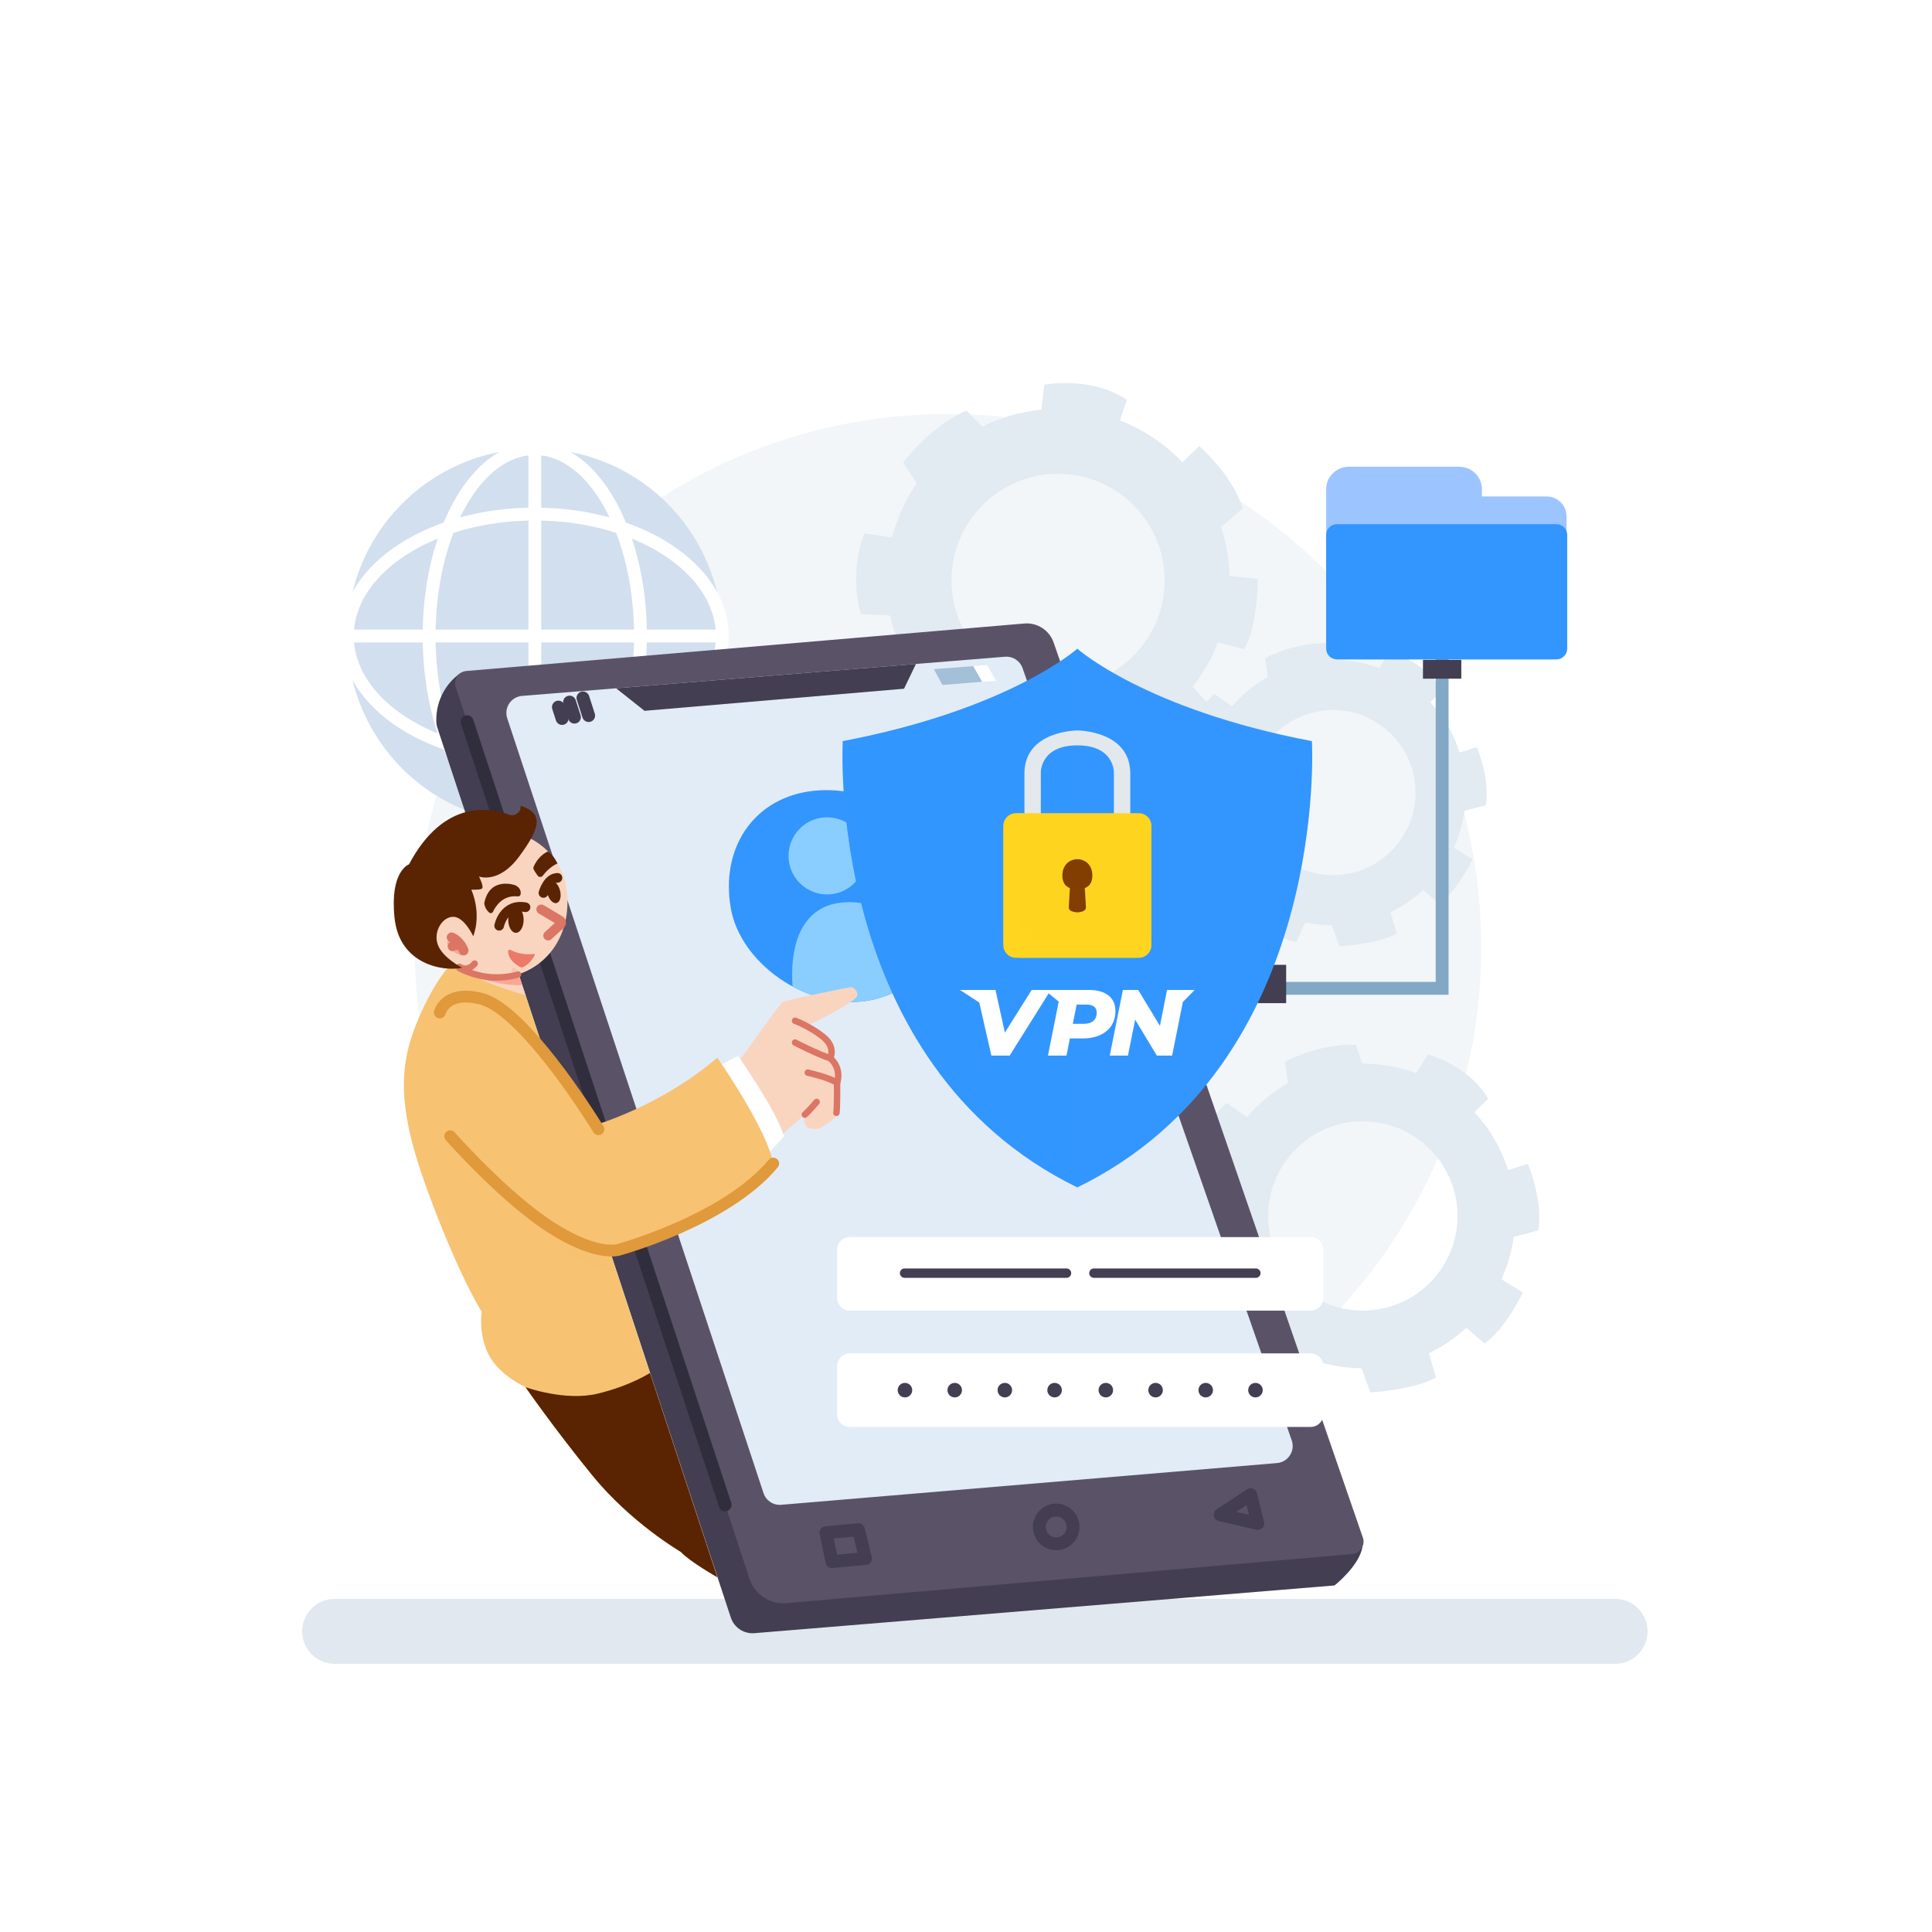 <svg width="150" height="150" viewBox="0 0 150 150" fill="none" xmlns="http://www.w3.org/2000/svg">
<g filter="url(#filter0_d_51_3070)">
<path d="M73.599 110.945C96.466 110.945 115.003 92.407 115.003 69.541C115.003 46.674 96.466 28.137 73.599 28.137C50.732 28.137 32.195 46.674 32.195 69.541C32.195 92.407 50.732 110.945 73.599 110.945Z" fill="#F2F6F9"/>
<path d="M55.688 48.729C57.535 40.906 52.69 33.066 44.867 31.219C37.044 29.372 29.205 34.216 27.358 42.039C25.51 49.863 30.355 57.702 38.178 59.549C46.001 61.397 53.84 56.552 55.688 48.729Z" fill="#D2DFEE"/>
<path d="M41.522 59.937C46.054 59.937 49.728 53.42 49.728 45.382C49.728 37.343 46.054 30.827 41.522 30.827C36.99 30.827 33.316 37.343 33.316 45.382C33.316 53.42 36.99 59.937 41.522 59.937Z" stroke="white" stroke-miterlimit="10"/>
<path d="M41.523 54.853C49.561 54.853 56.078 50.612 56.078 45.382C56.078 40.151 49.561 35.911 41.523 35.911C33.484 35.911 26.968 40.151 26.968 45.382C26.968 50.612 33.484 54.853 41.523 54.853Z" stroke="white" stroke-miterlimit="10"/>
<path d="M26.968 45.382H56.04" stroke="white" stroke-miterlimit="10"/>
<path d="M41.523 30.827V59.937" stroke="white" stroke-miterlimit="10"/>
<path d="M125.399 125.179H25.982C24.59 125.179 23.461 124.05 23.461 122.658C23.461 121.266 24.589 120.138 25.982 120.138H125.399C126.791 120.138 127.92 121.266 127.92 122.658C127.92 124.05 126.791 125.179 125.399 125.179Z" fill="#E1E8EF"/>
<path d="M105.81 78.581C99.278 78.581 93.983 83.876 93.983 90.407C93.983 96.938 99.278 102.233 105.81 102.233C112.341 102.233 117.636 96.938 117.636 90.407C117.636 83.875 112.341 78.581 105.81 78.581ZM105.81 97.757C101.75 97.757 98.459 94.466 98.459 90.407C98.459 86.347 101.75 83.056 105.81 83.056C109.869 83.056 113.16 86.347 113.16 90.407C113.16 94.466 109.869 97.757 105.81 97.757Z" fill="#E2EAF2"/>
<path d="M109.747 79.624L110.876 77.859C110.876 77.859 114.088 78.756 115.535 81.302L114.175 82.662L109.747 79.624Z" fill="#E2EAF2"/>
<path d="M116.75 86.954L118.621 86.356C118.621 86.356 119.817 89.154 119.432 91.526L117.117 92.144L116.75 86.954Z" fill="#E2EAF2"/>
<path d="M116.267 95.134L118.235 96.349C118.235 96.349 116.904 99.166 115.264 100.304L113.644 98.915L116.267 95.134Z" fill="#E2EAF2"/>
<path d="M105.552 101.789L106.391 104.104C106.391 104.104 109.748 103.931 111.484 102.947L110.761 100.458L105.552 101.789Z" fill="#E2EAF2"/>
<path d="M100.082 80.695L99.764 78.438C99.764 78.438 102.31 77.02 105.262 77.106L105.867 78.899L100.082 80.695Z" fill="#E2EAF2"/>
<path d="M97.131 82.942L95.221 81.63C95.221 81.63 93.138 83.444 92.559 86.53L94.603 87.649L97.131 82.942Z" fill="#E2EAF2"/>
<path d="M103.493 47.229C97.801 47.229 93.186 51.844 93.186 57.536C93.186 63.228 97.801 67.842 103.493 67.842C109.185 67.842 113.8 63.228 113.8 57.536C113.8 51.844 109.185 47.229 103.493 47.229ZM103.493 63.942C99.955 63.942 97.087 61.074 97.087 57.536C97.087 53.998 99.955 51.13 103.493 51.13C107.031 51.13 109.899 53.998 109.899 57.536C109.899 61.074 107.031 63.942 103.493 63.942Z" fill="#E2EAF2"/>
<path d="M106.924 48.138L107.907 46.6C107.907 46.6 110.707 47.382 111.967 49.601L110.782 50.786L106.924 48.138Z" fill="#E2EAF2"/>
<path d="M113.027 54.527L114.658 54.006C114.658 54.006 115.701 56.444 115.364 58.511L113.347 59.05L113.027 54.527Z" fill="#E2EAF2"/>
<path d="M112.607 61.655L114.322 62.715C114.322 62.715 113.162 65.169 111.733 66.161L110.32 64.951L112.607 61.655Z" fill="#E2EAF2"/>
<path d="M97.946 65.421L96.84 67.105C96.84 67.105 98.928 68.84 100.643 69.135L101.411 67.441L97.946 65.421Z" fill="#E2EAF2"/>
<path d="M103.268 67.456L103.999 69.473C103.999 69.473 106.924 69.322 108.438 68.465L107.807 66.296L103.268 67.456Z" fill="#E2EAF2"/>
<path d="M98.501 49.071L98.224 47.104C98.224 47.104 100.443 45.868 103.015 45.944L103.543 47.506L98.501 49.071Z" fill="#E2EAF2"/>
<path d="M95.929 51.03L94.264 49.886C94.264 49.886 92.448 51.467 91.944 54.157L93.726 55.132L95.929 51.03Z" fill="#E2EAF2"/>
<path d="M76.309 29.097C69.701 32.321 66.959 40.292 70.184 46.9C73.408 53.507 81.379 56.249 87.986 53.025C94.594 49.8 97.336 41.83 94.112 35.222C90.887 28.614 82.917 25.872 76.309 29.097ZM85.777 48.497C81.67 50.501 76.716 48.797 74.712 44.69C72.707 40.583 74.412 35.629 78.519 33.625C82.626 31.62 87.58 33.325 89.584 37.432C91.588 41.539 89.884 46.493 85.777 48.497Z" fill="#E2EAF2"/>
<path d="M80.808 28.208L81.078 25.865C81.078 25.865 84.77 25.187 87.491 27.049L86.787 29.096L80.808 28.208Z" fill="#E2EAF2"/>
<path d="M91.511 32.167L93.109 30.638C93.109 30.638 95.7 32.877 96.481 35.468L94.444 37.236L91.511 32.167Z" fill="#E2EAF2"/>
<path d="M95.061 40.68L97.651 40.938C97.651 40.938 97.695 44.444 96.599 46.406L94.273 45.8L95.061 40.68Z" fill="#E2EAF2"/>
<path d="M80.177 53.355L79.847 55.938C79.847 55.938 83.254 56.768 85.411 56.139L85.343 53.737L80.177 53.355Z" fill="#E2EAF2"/>
<path d="M87.506 52.703L89.498 54.631C89.498 54.631 92.808 52.798 94.079 50.946L92.118 48.785L87.506 52.703Z" fill="#E2EAF2"/>
<path d="M71.558 34.063L70.122 31.936C70.122 31.936 71.998 29.245 75.027 27.875L76.524 29.39L71.558 34.063Z" fill="#E2EAF2"/>
<path d="M69.682 37.794L67.102 37.409C67.102 37.409 65.89 40.272 66.828 43.681L69.449 43.803L69.682 37.794Z" fill="#E2EAF2"/>
<path d="M35.761 48.249C35.761 48.249 35.758 48.251 35.752 48.255C34.572 49.081 33.874 50.435 33.874 51.876V51.992C33.874 52.162 33.901 52.332 33.955 52.495L56.74 121.586C56.997 122.365 57.753 122.866 58.57 122.799L103.611 119.094C103.611 119.094 105.543 117.582 105.783 116.081L35.761 48.249Z" fill="#433E51"/>
<path d="M35.379 49.341L58.193 118.583C58.593 119.798 59.776 120.578 61.05 120.467L104.986 116.654C105.611 116.6 106.018 115.973 105.813 115.38L81.807 45.892C81.476 44.934 80.537 44.323 79.527 44.409L36.202 48.096C35.59 48.148 35.187 48.758 35.379 49.341Z" fill="#5A5368"/>
<path d="M39.382 51.771L59.28 111.925C59.473 112.509 60.041 112.884 60.653 112.832L99.146 109.592C100.011 109.519 100.575 108.65 100.289 107.83L79.392 47.876C79.193 47.304 78.633 46.94 78.03 46.989L40.537 50.029C39.679 50.099 39.112 50.954 39.382 51.771Z" fill="#E2ECF7"/>
<path d="M73.837 64.167C74.456 68.48 71.828 73.058 67.209 73.721C62.59 74.384 57.468 70.782 56.734 66.487C55.952 61.915 58.412 58.153 62.714 57.458C67.415 56.699 73.217 59.854 73.837 64.167Z" fill="#3396FF"/>
<path d="M67.171 62.93C67.436 61.297 66.328 59.759 64.695 59.494C63.062 59.229 61.524 60.337 61.259 61.97C60.994 63.603 62.103 65.141 63.736 65.406C65.368 65.671 66.906 64.563 67.171 62.93Z" fill="#8ACDFF"/>
<path d="M72.439 70.382C71.424 68.845 68.85 65.639 65.261 66.082C61.386 66.559 61.41 71.051 61.536 72.61C63.285 73.541 65.298 73.995 67.209 73.721C69.487 73.393 71.28 72.113 72.439 70.382Z" fill="#8ACDFF"/>
<path d="M47.833 49.438L50.04 51.188L70.189 49.472L71.114 47.55L47.833 49.438Z" fill="#433E51"/>
<path d="M72.499 47.947L76.635 47.634L77.334 48.855L73.164 49.182L72.499 47.947Z" fill="white"/>
<path d="M75.564 47.726L75.458 47.723L72.499 47.947L73.164 49.182L76.258 48.939L75.564 47.726Z" fill="#A4BFD8"/>
<path d="M43.355 50.898L43.64 51.783" stroke="#433E51" stroke-miterlimit="10" stroke-linecap="round" stroke-linejoin="round"/>
<path d="M44.222 50.511L44.599 51.679" stroke="#433E51" stroke-miterlimit="10" stroke-linecap="round" stroke-linejoin="round"/>
<path d="M45.261 50.187L45.702 51.556" stroke="#433E51" stroke-miterlimit="10" stroke-linecap="round" stroke-linejoin="round"/>
<path d="M67.202 117.001L64.594 117.242L64.127 115L66.651 114.766L67.202 117.001Z" stroke="#433E51" stroke-miterlimit="10" stroke-linecap="round" stroke-linejoin="round"/>
<path d="M97.653 114.281L94.734 113.606L97.102 112.046L97.653 114.281Z" stroke="#433E51" stroke-miterlimit="10" stroke-linecap="round" stroke-linejoin="round"/>
<path d="M83.311 114.568C83.302 115.291 82.709 115.87 81.985 115.862C81.262 115.853 80.683 115.259 80.692 114.536C80.7 113.812 81.294 113.233 82.017 113.242C82.741 113.251 83.32 113.844 83.311 114.568Z" stroke="#433E51" stroke-miterlimit="10" stroke-linecap="round" stroke-linejoin="round"/>
<path d="M36.267 52.034L56.3 112.837" stroke="#302D3D" stroke-miterlimit="10" stroke-linecap="round" stroke-linejoin="round"/>
<path d="M101.764 97.757H65.971C65.43 97.757 64.991 97.319 64.991 96.778V93.027C64.991 92.486 65.43 92.047 65.971 92.047H101.764C102.305 92.047 102.744 92.486 102.744 93.027V96.778C102.744 97.319 102.305 97.757 101.764 97.757Z" fill="white"/>
<path d="M82.804 95.211H70.231C70.03 95.211 69.867 95.048 69.867 94.847C69.867 94.646 70.03 94.483 70.231 94.483H82.804C83.005 94.483 83.168 94.646 83.168 94.847C83.168 95.048 83.005 95.211 82.804 95.211Z" fill="#433E51"/>
<path d="M97.504 95.211H84.93C84.73 95.211 84.566 95.048 84.566 94.847C84.566 94.646 84.73 94.483 84.93 94.483H97.504C97.704 94.483 97.868 94.646 97.868 94.847C97.868 95.048 97.704 95.211 97.504 95.211Z" fill="#433E51"/>
<path d="M101.764 106.786H65.971C65.43 106.786 64.991 106.347 64.991 105.806V102.055C64.991 101.514 65.43 101.076 65.971 101.076H101.764C102.305 101.076 102.744 101.514 102.744 102.055V105.806C102.744 106.347 102.305 106.786 101.764 106.786Z" fill="white"/>
<path d="M70.26 104.495C70.572 104.495 70.825 104.242 70.825 103.931C70.825 103.619 70.572 103.367 70.26 103.367C69.949 103.367 69.696 103.619 69.696 103.931C69.696 104.242 69.949 104.495 70.26 104.495Z" fill="#433E51"/>
<path d="M74.124 104.495C74.435 104.495 74.688 104.242 74.688 103.931C74.688 103.619 74.435 103.367 74.124 103.367C73.812 103.367 73.56 103.619 73.56 103.931C73.56 104.242 73.812 104.495 74.124 104.495Z" fill="#433E51"/>
<path d="M78.015 104.495C78.327 104.495 78.58 104.242 78.58 103.931C78.58 103.619 78.327 103.367 78.015 103.367C77.704 103.367 77.451 103.619 77.451 103.931C77.451 104.242 77.704 104.495 78.015 104.495Z" fill="#433E51"/>
<path d="M81.879 104.495C82.19 104.495 82.443 104.242 82.443 103.931C82.443 103.619 82.19 103.367 81.879 103.367C81.567 103.367 81.314 103.619 81.314 103.931C81.314 104.242 81.567 104.495 81.879 104.495Z" fill="#433E51"/>
<path d="M85.856 104.495C86.168 104.495 86.42 104.242 86.42 103.931C86.42 103.619 86.168 103.367 85.856 103.367C85.545 103.367 85.292 103.619 85.292 103.931C85.292 104.242 85.545 104.495 85.856 104.495Z" fill="#433E51"/>
<path d="M89.719 104.495C90.031 104.495 90.284 104.242 90.284 103.931C90.284 103.619 90.031 103.367 89.719 103.367C89.408 103.367 89.155 103.619 89.155 103.931C89.155 104.242 89.408 104.495 89.719 104.495Z" fill="#433E51"/>
<path d="M93.611 104.495C93.923 104.495 94.175 104.242 94.175 103.931C94.175 103.619 93.923 103.367 93.611 103.367C93.299 103.367 93.047 103.619 93.047 103.931C93.047 104.242 93.299 104.495 93.611 104.495Z" fill="#433E51"/>
<path d="M97.474 104.495C97.786 104.495 98.038 104.242 98.038 103.931C98.038 103.619 97.786 103.367 97.474 103.367C97.163 103.367 96.91 103.619 96.91 103.931C96.91 104.242 97.163 104.495 97.474 104.495Z" fill="#433E51"/>
<path d="M57.371 78.394C57.371 78.394 60.496 74.01 60.728 73.817C60.959 73.624 66.052 72.64 66.052 72.64C66.052 72.64 66.496 72.66 66.573 73.219C66.65 73.778 62.637 75.65 62.637 75.65C62.637 75.65 63.988 76.383 64.354 76.981C64.721 77.579 64.451 78.157 64.451 78.157C64.451 78.157 65.338 78.833 64.991 80.086C64.991 80.086 64.972 82.44 64.914 82.652C64.856 82.864 63.66 83.617 63.66 83.617C63.66 83.617 62.927 83.771 62.637 83.462C62.348 83.154 62.425 82.594 62.425 82.594L60.573 84.215L57.371 78.394Z" fill="#F9D5BF"/>
<path d="M55.953 78.698L57.299 77.975C57.299 77.975 60.265 82.18 60.872 84.215L59.165 86.106L55.953 78.698Z" fill="white"/>
<path d="M60.033 86.337C59.57 83.675 55.692 78.119 55.692 78.119C51.294 81.881 46.259 83.328 46.259 83.328C45.052 81.437 43.288 79.12 42.323 77.881L40.8 73.258L35.531 70.431C35.531 70.431 34.255 71.138 32.659 74.704C31.062 78.271 30.633 81.418 33.122 88.247C35.61 95.076 37.404 97.854 37.404 97.854C37.404 97.854 37.115 99.532 37.925 101.153C38.736 102.773 40.8 103.699 40.8 103.699C40.8 103.699 42.96 106.824 45.969 110.528C48.979 114.232 52.856 116.489 52.856 116.489C53.551 117.242 55.692 118.457 55.692 118.457L47.354 93.149C48.421 92.995 50.098 92.557 52.567 91.43C57.592 89.137 60.033 86.337 60.033 86.337Z" fill="#F7C272"/>
<path opacity="0.5" d="M39.33 74.677L41.783 76.244L42.283 77.759C42.283 77.759 40.383 75.419 39.33 74.677Z" fill="#F7C272"/>
<path opacity="0.5" d="M47.354 93.149C47.58 93.116 47.836 93.07 48.118 93.008C48.109 93.009 45.402 93.484 40.8 89.856C40.8 89.856 43.45 93.863 47.91 94.838L47.354 93.149Z" fill="#F7C272"/>
<path d="M35.526 71.126C35.526 71.126 37.578 72.409 40.8 73.258L40.057 71.007L35.526 71.126Z" fill="#F9D5BF"/>
<path d="M40.935 60.988C40.935 60.988 44.06 62.175 44.06 65.966C44.06 69.559 41.666 71.406 39.72 71.782C37.806 72.152 36.102 71.522 35.003 70.827C33.903 70.132 33.122 69.93 33.122 69.93V66.197C33.122 66.197 38.012 61.625 40.935 60.988Z" fill="#F9D5BF"/>
<path d="M40.544 72.481L40.267 71.644C39.918 71.771 38.279 72.261 35.91 71.287C35.91 71.287 38.031 72.592 40.544 72.481Z" fill="#FCA695"/>
<path d="M35.679 71.172C35.679 71.172 36.825 71.812 38.236 71.881C39.43 71.94 40.217 71.656 40.217 71.656" stroke="#DB7665" stroke-width="0.5" stroke-miterlimit="10" stroke-linecap="round"/>
<path d="M35.679 71.068C35.679 71.068 36.267 71.512 36.855 70.808" stroke="#DB7665" stroke-width="0.5" stroke-miterlimit="10" stroke-linecap="round"/>
<path d="M36.739 68.686C36.739 68.686 37.434 67.123 36.595 65.068C36.595 65.068 37.144 65.112 37.391 65.01C37.636 64.909 37.188 64.055 37.188 64.055C37.188 64.055 38.717 64.653 40.299 62.512C41.881 60.371 42.305 59.156 40.414 58.557C40.414 58.557 40.415 58.561 40.416 58.568C40.466 59.055 39.977 59.419 39.519 59.245C38.202 58.744 34.498 57.931 31.753 63.11C31.753 63.11 30.248 63.612 30.634 67.277C31.02 70.942 34.492 71.444 35.881 71.135C35.881 71.135 34.357 70.364 33.99 69.341C33.624 68.319 34.357 67.162 35.206 67.181C36.054 67.2 36.739 68.686 36.739 68.686Z" fill="#5A2402"/>
<path d="M38.279 66.783C38.473 66.367 39.03 65.473 40.198 65.596C40.297 65.606 40.394 65.548 40.414 65.451C40.454 65.26 40.438 64.946 40.009 64.731C40.009 64.731 38.043 64.006 37.604 66.087C37.599 66.111 37.598 66.136 37.602 66.16C37.617 66.275 37.686 66.611 37.988 66.856C38.083 66.933 38.227 66.894 38.279 66.783Z" fill="#5A2402"/>
<path d="M42.548 62.106C42.548 62.106 41.838 62.362 41.432 63.29C41.4 63.363 41.404 63.447 41.441 63.517C41.496 63.62 41.614 63.819 41.746 63.989C41.847 64.119 42.043 64.119 42.141 63.986C42.346 63.706 42.804 63.242 43.282 63.042C43.282 63.042 43.009 62.416 42.548 62.106Z" fill="#5A2402"/>
<path d="M38.755 67.876C38.755 67.876 39.102 66.123 40.8 66.44" stroke="#5A2402" stroke-width="0.75" stroke-miterlimit="10" stroke-linecap="round"/>
<path d="M42.193 65.329C42.193 65.329 42.502 64.172 43.281 64.157" stroke="#5A2402" stroke-width="0.75" stroke-miterlimit="10" stroke-linecap="round"/>
<path d="M40.655 67.413C40.655 67.972 40.387 68.425 40.057 68.425C39.727 68.425 39.459 67.972 39.459 67.413C39.459 66.855 39.727 66.402 40.057 66.402C40.387 66.402 40.655 66.855 40.655 67.413Z" fill="#5A2402"/>
<path d="M43.478 65.128C43.604 65.599 43.488 66.038 43.219 66.11C42.95 66.182 42.63 65.859 42.505 65.388C42.379 64.918 42.495 64.478 42.764 64.406C43.033 64.334 43.353 64.658 43.478 65.128Z" fill="#5A2402"/>
<path d="M42.02 66.602L43.466 67.462C43.582 67.531 43.598 67.692 43.499 67.783L42.556 68.642" stroke="#DB7665" stroke-width="0.75" stroke-miterlimit="10" stroke-linecap="round"/>
<path d="M39.63 69.749C39.926 69.904 40.586 70.174 41.436 70.067C41.497 70.06 41.543 70.121 41.513 70.175C41.369 70.426 41.006 70.972 40.492 71.126C40.492 71.126 39.486 70.714 39.448 69.867C39.444 69.772 39.545 69.705 39.63 69.749Z" fill="#ED7969"/>
<path d="M35.399 68.966C35.399 68.966 34.887 68.715 34.728 69.098C34.588 69.436 35.342 70.095 35.825 70.186C35.928 70.206 36.02 70.119 36.022 70.014C36.026 69.775 35.947 69.335 35.399 68.966Z" fill="#FCA695"/>
<path d="M35.06 68.772C35.06 68.772 35.668 68.961 36.001 69.8" stroke="#DB7665" stroke-width="0.75" stroke-miterlimit="10" stroke-linecap="round"/>
<path d="M35.135 69.473C35.135 69.473 35.365 69.286 35.806 69.446" stroke="#DB7665" stroke-width="0.75" stroke-miterlimit="10" stroke-linecap="round"/>
<path opacity="0.39" d="M39.822 71.096C39.822 71.096 40.195 71.309 40.216 71.331C40.238 71.353 39.738 71.505 39.706 71.476C39.674 71.447 39.822 71.096 39.822 71.096Z" fill="#FCA695"/>
<path d="M46.414 104.201C43.867 104.818 40.8 103.699 40.8 103.699C40.8 103.699 42.96 106.824 45.97 110.528C48.979 114.232 52.857 116.489 52.857 116.489C53.551 117.242 55.693 118.457 55.693 118.457L50.466 102.593C50.466 102.593 48.96 103.583 46.414 104.201Z" fill="#5A2402"/>
<path d="M34.145 74.608C34.145 74.608 34.598 72.824 37.376 73.547C40.154 74.27 44.465 80.446 46.462 83.675" stroke="#E0993B" stroke-width="0.914" stroke-miterlimit="2.226" stroke-linecap="round" stroke-linejoin="bevel"/>
<path d="M34.955 84.215C34.955 84.215 39.199 89.038 42.864 91.353C46.53 93.668 48.119 93.008 48.119 93.008C48.119 93.008 56.388 90.735 60.034 86.337" stroke="#E0993B" stroke-width="0.914" stroke-miterlimit="2.226" stroke-linecap="round" stroke-linejoin="bevel"/>
<path d="M61.727 75.254C61.727 75.254 62.826 75.648 63.882 76.479C64.939 77.309 64.451 78.158 64.451 78.158C64.451 78.158 65.363 78.828 64.992 80.087C64.992 80.087 65.005 82.087 64.939 82.403" stroke="#DB7665" stroke-width="0.5" stroke-miterlimit="10" stroke-linecap="round"/>
<path d="M61.727 76.942C61.727 76.942 63.429 77.83 64.451 78.158" stroke="#DB7665" stroke-width="0.5" stroke-miterlimit="10" stroke-linecap="round"/>
<path d="M62.715 79.277C62.715 79.277 64.509 79.682 64.991 80.087" stroke="#DB7665" stroke-width="0.5" stroke-miterlimit="10" stroke-linecap="round"/>
<path d="M63.404 81.553C63.404 81.553 62.788 82.276 62.486 82.54" stroke="#DB7665" stroke-width="0.5" stroke-miterlimit="10" stroke-linecap="round"/>
<path d="M111.967 46.6V72.734H97.651" stroke="#83A8C6" stroke-miterlimit="10"/>
<path opacity="0.55" d="M120.08 34.545H115.057V33.988C115.057 33.022 114.273 32.238 113.306 32.238H104.712C103.746 32.238 102.962 33.022 102.962 33.988V40.927C102.962 41.894 103.746 42.678 104.712 42.678H111.075H113.307H120.08C120.934 42.678 121.625 41.986 121.625 41.133V36.09C121.625 35.237 120.934 34.545 120.08 34.545Z" fill="#4C94FF"/>
<path d="M120.836 36.694H103.804C103.339 36.694 102.962 37.071 102.962 37.535V46.356C102.962 46.821 103.339 47.198 103.804 47.198H120.836C121.301 47.198 121.678 46.821 121.678 46.356V37.535C121.678 37.071 121.301 36.694 120.836 36.694Z" fill="#3396FF"/>
<path d="M99.857 73.885V70.909H97.652V73.885H99.857Z" fill="#433E51"/>
<path d="M101.857 53.542C88.893 51.073 83.646 46.366 83.646 46.366C83.646 46.366 78.398 51.073 65.435 53.542C65.435 53.542 63.969 78.582 83.646 88.189C103.323 78.582 101.857 53.542 101.857 53.542Z" fill="#3396FF"/>
<path opacity="0.35" d="M83.646 88.189V46.366C83.646 46.366 78.398 51.073 65.435 53.542C65.435 53.542 63.969 78.582 83.646 88.189Z" fill="#3396FF"/>
<path d="M84.536 72.86H80.1L78.017 76.172L77.289 72.86H74.536L76.034 73.84L76.969 77.956H78.389L81.421 73.121L82.199 73.769L81.362 77.957H82.803L83.065 76.624H84.084C85.621 76.624 86.603 75.787 86.603 74.499C86.604 73.464 85.861 72.86 84.536 72.86ZM84.15 75.488H83.291L83.59 73.996H84.347C84.849 73.996 85.148 74.192 85.148 74.622C85.148 75.183 84.784 75.488 84.15 75.488ZM90.61 72.86L90.057 75.648L88.368 72.86H87.181L86.162 77.956H87.574L88.134 75.161L89.816 77.956H91.003L91.836 73.792L92.755 72.86L90.61 72.86Z" fill="white"/>
<path d="M83.646 52.712C83.646 52.712 79.537 52.712 79.537 56.054V59.397H80.81V55.982C80.81 55.982 80.752 53.87 83.646 53.87C86.54 53.87 86.482 55.982 86.482 55.982V59.397H87.755V56.054C87.755 52.712 83.646 52.712 83.646 52.712Z" fill="#E2E8EB"/>
<path d="M88.415 59.137H78.877C78.336 59.137 77.897 59.575 77.897 60.116V69.384C77.897 69.925 78.336 70.364 78.877 70.364H88.415C88.956 70.364 89.395 69.925 89.395 69.384V60.116C89.395 59.575 88.956 59.137 88.415 59.137Z" fill="#FFD41F"/>
<path opacity="0.55" d="M80.769 68.946C80.013 68.946 79.4 68.333 79.4 67.576V59.137H79.267C78.511 59.137 77.897 59.75 77.897 60.506V68.994C77.897 69.751 78.511 70.364 79.267 70.364H88.025C88.782 70.364 89.395 69.751 89.395 68.994V68.946H80.769Z" fill="#FFD41F"/>
<path d="M84.804 63.834C84.787 63.6 84.72 63.408 84.626 63.25C84.198 62.527 83.094 62.527 82.666 63.25C82.573 63.408 82.506 63.6 82.489 63.834C82.418 64.805 83.067 64.943 83.067 64.943L82.982 66.427C82.975 66.549 83.039 66.667 83.15 66.72C83.268 66.776 83.439 66.834 83.646 66.834C83.848 66.834 84.017 66.779 84.135 66.723C84.249 66.67 84.318 66.552 84.311 66.427L84.225 64.943C84.225 64.943 84.875 64.805 84.804 63.834Z" fill="#823D00"/>
<path d="M113.455 47.229H110.479V48.693H113.455V47.229Z" fill="#433E51"/>
</g>
<defs>
<filter id="filter0_d_51_3070" x="-4" y="0" width="158" height="158" filterUnits="userSpaceOnUse" color-interpolation-filters="sRGB">
<feFlood flood-opacity="0" result="BackgroundImageFix"/>
<feColorMatrix in="SourceAlpha" type="matrix" values="0 0 0 0 0 0 0 0 0 0 0 0 0 0 0 0 0 0 127 0" result="hardAlpha"/>
<feOffset dy="4"/>
<feGaussianBlur stdDeviation="2"/>
<feComposite in2="hardAlpha" operator="out"/>
<feColorMatrix type="matrix" values="0 0 0 0 0 0 0 0 0 0 0 0 0 0 0 0 0 0 0.25 0"/>
<feBlend mode="normal" in2="BackgroundImageFix" result="effect1_dropShadow_51_3070"/>
<feBlend mode="normal" in="SourceGraphic" in2="effect1_dropShadow_51_3070" result="shape"/>
</filter>
</defs>
</svg>
